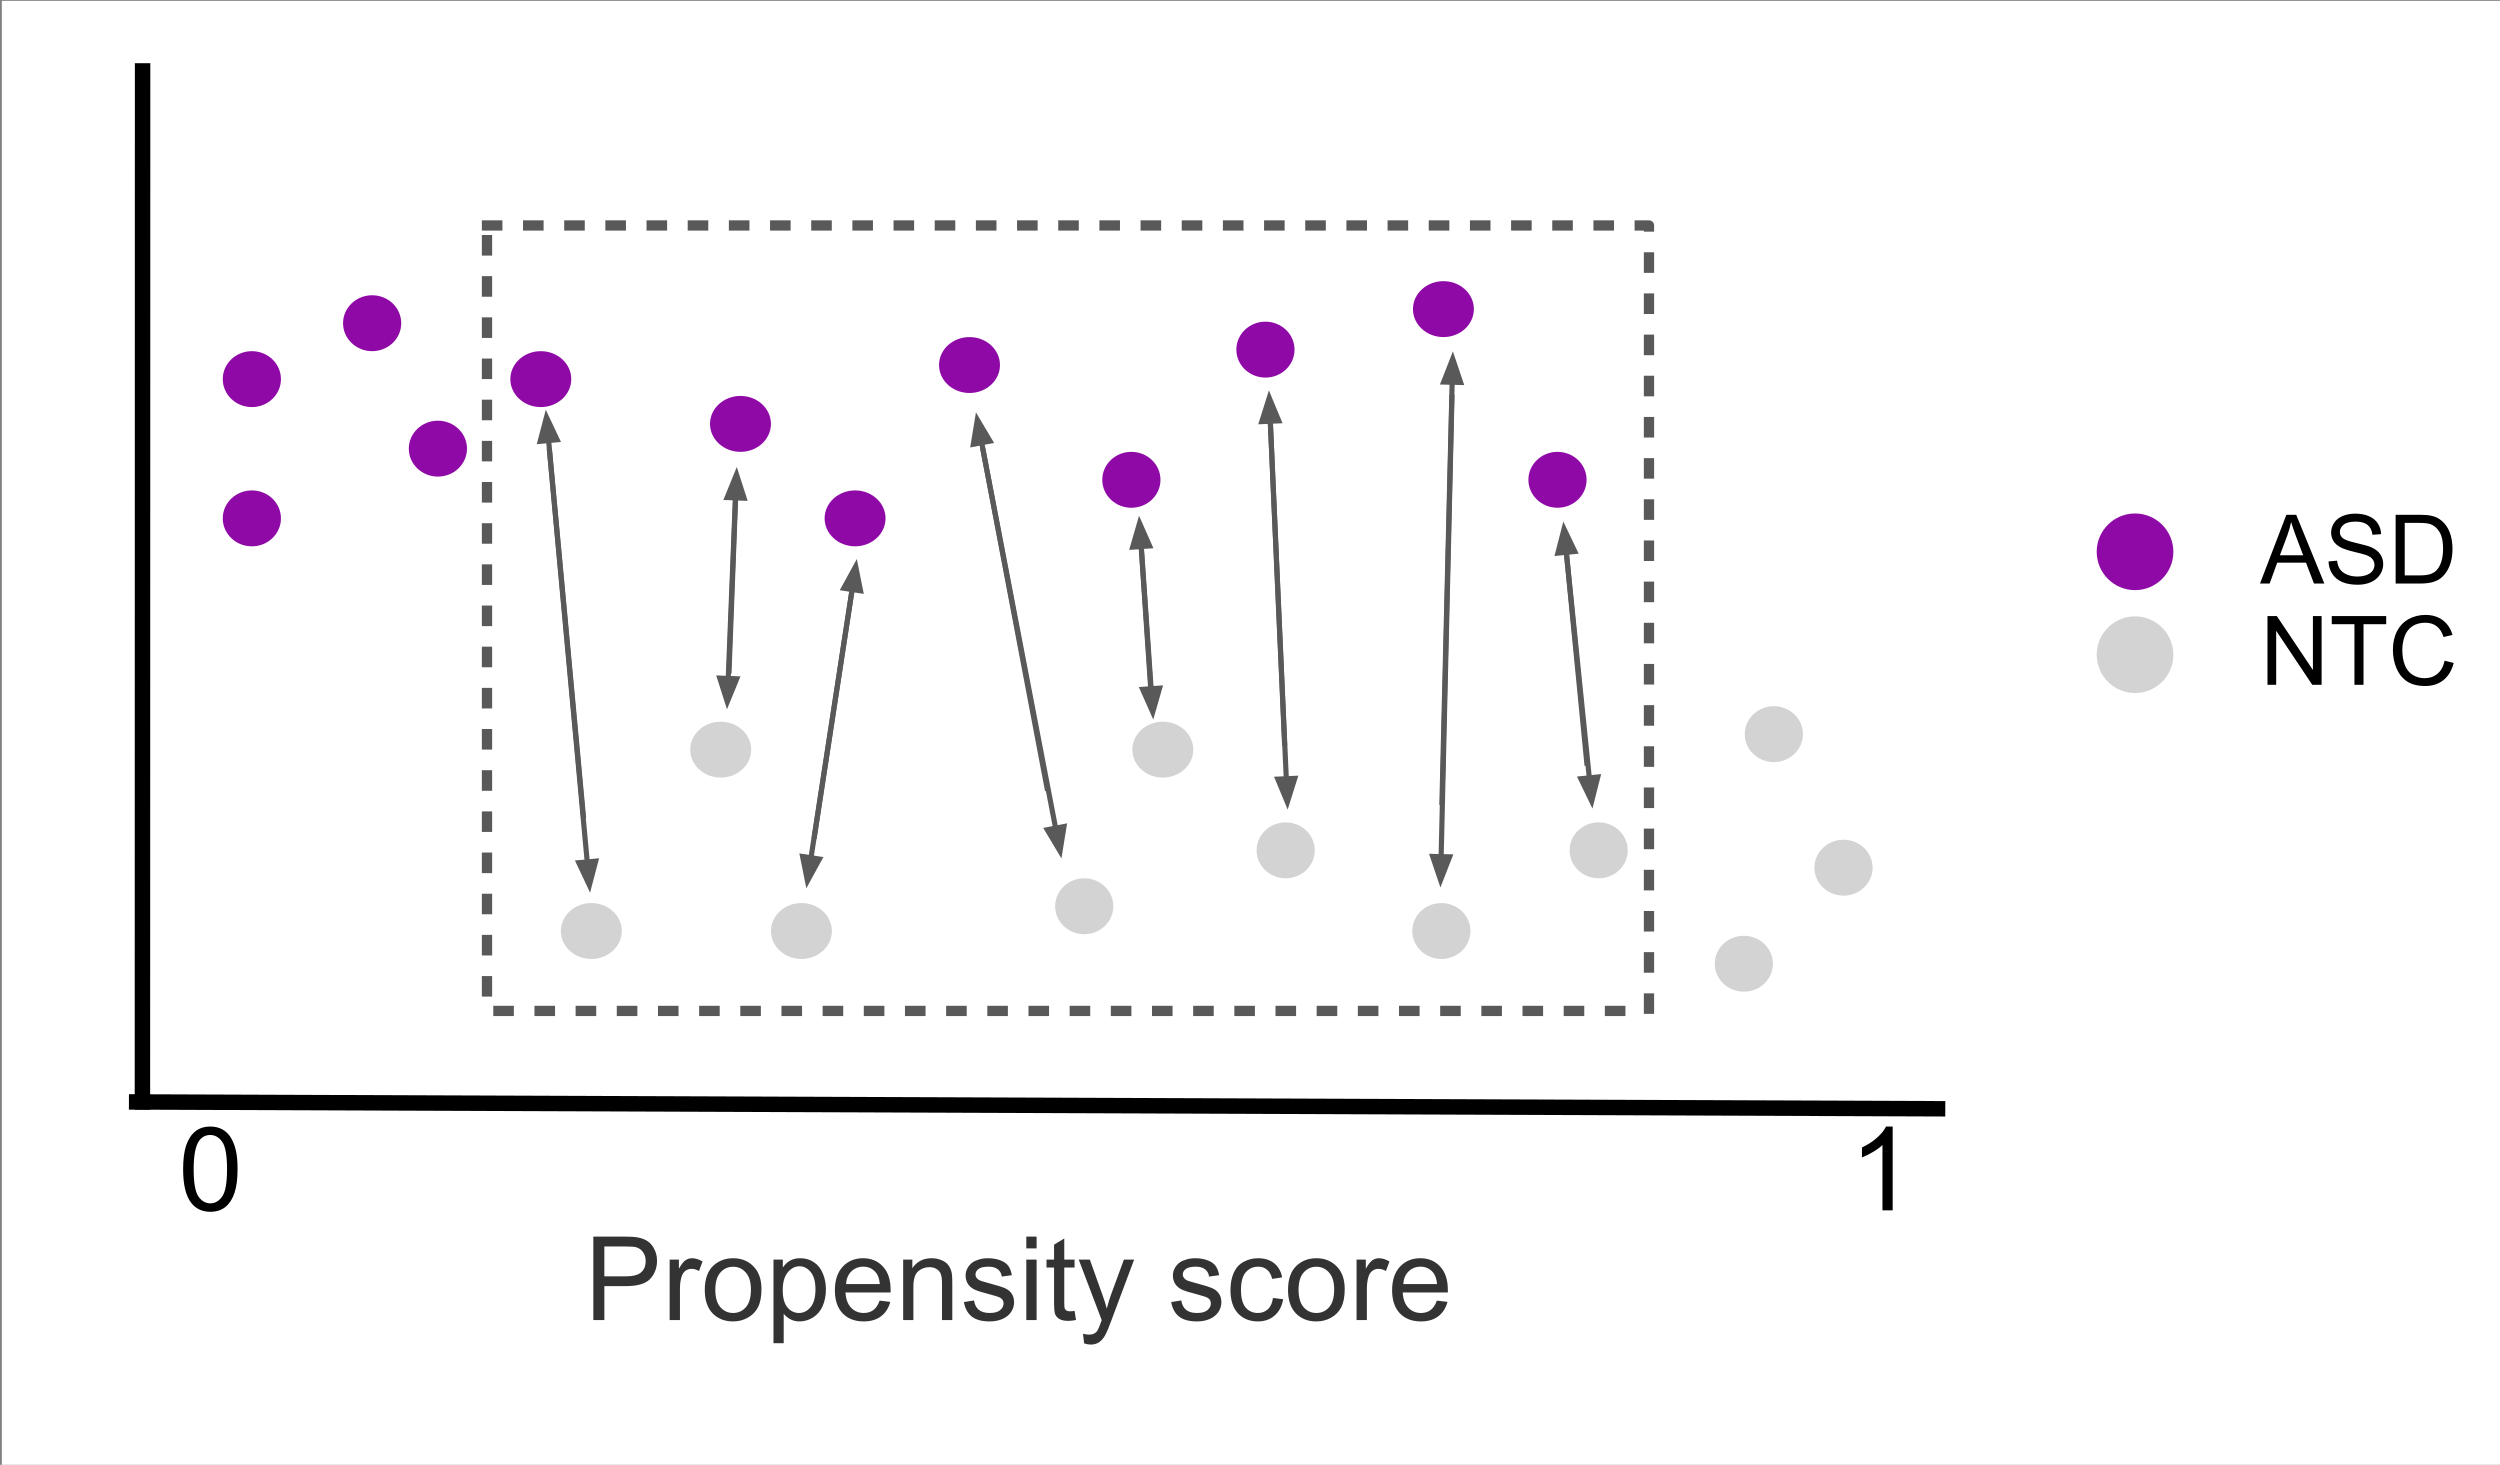 <?xml version="1.0" encoding="UTF-8" standalone="no"?>
<!-- Created with Inkscape (http://www.inkscape.org/) -->

<svg
   width="128.736mm"
   height="75.428mm"
   viewBox="0 0 128.736 75.428"
   version="1.1"
   id="svg1"
   xml:space="preserve"
   xmlns="http://www.w3.org/2000/svg"
   xmlns:svg="http://www.w3.org/2000/svg"><rect x="0" y="0" width="128.736" height="75.428" fill="#808080" stroke="none"/><defs
     id="defs1"><clipPath
       clipPathUnits="userSpaceOnUse"
       id="clipPath1"><rect
         style="fill:#ffffff;stroke-width:1"
         id="rect2"
         width="486.561"
         height="285.083"
         x="225.815"
         y="107.479" /></clipPath></defs><g
     id="layer1"
     transform="translate(-44.571,-96.31)"><g
       style="fill:none;stroke:none;stroke-linecap:square;stroke-miterlimit:10"
       id="g1"
       transform="matrix(0.265,0,0,0.265,-15.176,67.872)"
       clip-path="url(#clipPath1)"><g
         clip-path="url(#g29ded0147f0_0_15.0)"
         id="g91"><path
           fill="#ffffff"
           d="M 0,0 H 960 V 540 H 0 Z"
           fill-rule="evenodd"
           id="path2" /><path
           fill="#ffffff"
           d="M 320.093,151.126 H 545.888 V 303.756 H 320.093 Z"
           fill-rule="evenodd"
           id="path3" /><path
           stroke="#595959"
           stroke-width="2"
           stroke-linejoin="round"
           stroke-linecap="butt"
           stroke-dasharray="2, 6"
           d="M 320.093,151.126 H 545.888 V 303.756 H 320.093 Z"
           fill-rule="evenodd"
           id="path4" /><path
           fill="#000000"
           fill-opacity="0"
           d="m 252.013,321.444 349.953,1.323"
           fill-rule="evenodd"
           id="path5" /><path
           stroke="#000000"
           stroke-width="3"
           stroke-linejoin="round"
           stroke-linecap="butt"
           d="m 252.013,321.444 349.953,1.323"
           fill-rule="evenodd"
           id="path6" /><path
           fill="#000000"
           fill-opacity="0"
           d="m 330.005,333.066 h 198.079 v 30.52 H 330.005 Z"
           fill-rule="evenodd"
           id="path7" /><path
           fill="#333333"
           d="m 340.755,363.826 v -16.219 h 6.109 q 1.625,0 2.469,0.156 1.203,0.203 2,0.766 0.812,0.547 1.297,1.562 0.5,1 0.5,2.203 0,2.078 -1.312,3.516 -1.312,1.422 -4.766,1.422 h -4.156 v 6.594 z m 2.141,-8.5 h 4.203 q 2.078,0 2.953,-0.781 0.875,-0.781 0.875,-2.172 0,-1.031 -0.516,-1.75 -0.516,-0.719 -1.359,-0.953 -0.547,-0.141 -2,-0.141 h -4.156 z m 12.69,8.5 v -11.75 h 1.797 v 1.781 q 0.688,-1.25 1.266,-1.641 0.578,-0.406 1.281,-0.406 1,0 2.047,0.641 l -0.688,1.844 q -0.734,-0.422 -1.469,-0.422 -0.641,0 -1.172,0.391 -0.516,0.391 -0.734,1.094 -0.328,1.062 -0.328,2.312 v 6.156 z m 6.826,-5.875 q 0,-3.266 1.812,-4.828 1.516,-1.312 3.703,-1.312 2.422,0 3.953,1.594 1.547,1.578 1.547,4.375 0,2.281 -0.688,3.578 -0.672,1.297 -1.984,2.016 -1.297,0.719 -2.828,0.719 -2.469,0 -4,-1.578 -1.516,-1.578 -1.516,-4.562 z m 2.047,0 q 0,2.25 0.984,3.375 0.984,1.125 2.484,1.125 1.484,0 2.469,-1.125 0.984,-1.125 0.984,-3.438 0,-2.188 -1,-3.297 -0.984,-1.125 -2.453,-1.125 -1.5,0 -2.484,1.125 -0.984,1.109 -0.984,3.359 z m 11.303,10.375 v -16.25 h 1.812 v 1.531 q 0.641,-0.906 1.438,-1.344 0.812,-0.453 1.969,-0.453 1.5,0 2.641,0.781 1.156,0.766 1.734,2.188 0.594,1.406 0.594,3.078 0,1.812 -0.641,3.266 -0.641,1.438 -1.875,2.203 -1.234,0.766 -2.594,0.766 -1,0 -1.797,-0.422 -0.781,-0.422 -1.297,-1.062 v 5.719 z m 1.797,-10.312 q 0,2.266 0.922,3.359 0.922,1.078 2.219,1.078 1.328,0 2.266,-1.125 0.953,-1.125 0.953,-3.469 0,-2.25 -0.922,-3.359 -0.922,-1.125 -2.203,-1.125 -1.281,0 -2.266,1.188 -0.969,1.188 -0.969,3.453 z m 18.835,2.031 2.062,0.25 q -0.484,1.812 -1.812,2.812 -1.312,0.984 -3.359,0.984 -2.578,0 -4.094,-1.578 -1.5,-1.594 -1.5,-4.469 0,-2.953 1.531,-4.594 1.531,-1.641 3.953,-1.641 2.359,0 3.844,1.609 1.5,1.594 1.5,4.516 0,0.172 0,0.531 h -8.766 q 0.109,1.938 1.094,2.969 0.984,1.016 2.453,1.016 1.094,0 1.859,-0.562 0.781,-0.578 1.234,-1.844 z m -6.531,-3.219 h 6.562 q -0.141,-1.484 -0.75,-2.219 -0.953,-1.156 -2.469,-1.156 -1.375,0 -2.312,0.922 -0.938,0.906 -1.031,2.453 z m 11.1,7 v -11.75 h 1.781 v 1.672 q 1.297,-1.938 3.75,-1.938 1.062,0 1.953,0.391 0.891,0.375 1.328,1 0.438,0.609 0.625,1.469 0.109,0.547 0.109,1.938 v 7.219 h -2 V 356.685 q 0,-1.219 -0.234,-1.812 -0.234,-0.609 -0.828,-0.969 -0.578,-0.359 -1.375,-0.359 -1.281,0 -2.203,0.812 -0.922,0.797 -0.922,3.047 v 6.422 z m 11.803,-3.5 1.969,-0.312 q 0.156,1.172 0.906,1.812 0.766,0.625 2.125,0.625 1.375,0 2.031,-0.547 0.672,-0.562 0.672,-1.312 0,-0.688 -0.578,-1.062 -0.422,-0.266 -2.047,-0.688 -2.188,-0.547 -3.031,-0.953 -0.844,-0.406 -1.281,-1.109 -0.438,-0.719 -0.438,-1.578 0,-0.797 0.359,-1.453 0.359,-0.672 0.984,-1.125 0.453,-0.328 1.25,-0.562 0.812,-0.25 1.734,-0.25 1.375,0 2.422,0.406 1.047,0.391 1.547,1.078 0.5,0.672 0.688,1.812 l -1.953,0.266 q -0.125,-0.906 -0.766,-1.406 -0.641,-0.516 -1.797,-0.516 -1.375,0 -1.969,0.453 -0.578,0.453 -0.578,1.062 0,0.391 0.25,0.688 0.234,0.328 0.75,0.531 0.312,0.125 1.766,0.516 2.109,0.562 2.938,0.922 0.844,0.359 1.312,1.047 0.484,0.688 0.484,1.703 0,1 -0.578,1.875 -0.578,0.875 -1.672,1.359 -1.094,0.484 -2.484,0.484 -2.297,0 -3.5,-0.953 -1.188,-0.953 -1.516,-2.812 z m 12.125,-10.422 v -2.297 h 2 v 2.297 z m 0,13.922 v -11.75 h 2 v 11.75 z m 9.377,-1.781 0.281,1.766 q -0.844,0.172 -1.5,0.172 -1.078,0 -1.688,-0.344 -0.594,-0.344 -0.844,-0.891 -0.234,-0.562 -0.234,-2.359 v -6.766 h -1.469 v -1.547 h 1.469 v -2.906 l 1.984,-1.203 v 4.109 h 2 v 1.547 h -2 v 6.875 q 0,0.844 0.094,1.094 0.109,0.25 0.344,0.391 0.25,0.141 0.688,0.141 0.328,0 0.875,-0.078 z m 1.857,6.312 -0.219,-1.875 q 0.656,0.172 1.141,0.172 0.656,0 1.047,-0.219 0.406,-0.219 0.656,-0.625 0.188,-0.297 0.609,-1.469 0.062,-0.172 0.188,-0.5 l -4.469,-11.766 h 2.156 l 2.438,6.812 q 0.484,1.281 0.859,2.719 0.344,-1.375 0.812,-2.688 l 2.516,-6.844 h 1.984 l -4.469,11.953 q -0.719,1.938 -1.109,2.656 -0.531,0.984 -1.219,1.438 -0.688,0.469 -1.641,0.469 -0.578,0 -1.281,-0.234 z m 16.92,-8.031 1.969,-0.312 q 0.156,1.172 0.906,1.812 0.766,0.625 2.125,0.625 1.375,0 2.031,-0.547 0.672,-0.562 0.672,-1.312 0,-0.688 -0.578,-1.062 -0.422,-0.266 -2.047,-0.688 -2.188,-0.547 -3.031,-0.953 -0.844,-0.406 -1.281,-1.109 -0.438,-0.719 -0.438,-1.578 0,-0.797 0.359,-1.453 0.359,-0.672 0.984,-1.125 0.453,-0.328 1.25,-0.562 0.812,-0.25 1.734,-0.25 1.375,0 2.422,0.406 1.047,0.391 1.547,1.078 0.5,0.672 0.688,1.812 l -1.953,0.266 q -0.125,-0.906 -0.766,-1.406 -0.641,-0.516 -1.797,-0.516 -1.375,0 -1.969,0.453 -0.578,0.453 -0.578,1.062 0,0.391 0.25,0.688 0.234,0.328 0.75,0.531 0.312,0.125 1.766,0.516 2.109,0.562 2.938,0.922 0.844,0.359 1.312,1.047 0.484,0.688 0.484,1.703 0,1 -0.578,1.875 -0.578,0.875 -1.672,1.359 -1.094,0.484 -2.484,0.484 -2.297,0 -3.5,-0.953 -1.188,-0.953 -1.516,-2.812 z m 19.781,-0.797 1.969,0.25 q -0.328,2.016 -1.656,3.172 -1.312,1.141 -3.234,1.141 -2.422,0 -3.891,-1.578 -1.453,-1.578 -1.453,-4.516 0,-1.906 0.625,-3.328 0.625,-1.438 1.906,-2.141 1.297,-0.719 2.812,-0.719 1.922,0 3.141,0.969 1.219,0.969 1.562,2.75 l -1.938,0.297 q -0.281,-1.188 -0.984,-1.781 -0.703,-0.594 -1.703,-0.594 -1.5,0 -2.438,1.078 -0.938,1.078 -0.938,3.406 0,2.375 0.906,3.453 0.906,1.062 2.359,1.062 1.172,0 1.953,-0.719 0.797,-0.719 1,-2.203 z m 2.922,-1.578 q 0,-3.266 1.812,-4.828 1.516,-1.312 3.703,-1.312 2.422,0 3.953,1.594 1.547,1.578 1.547,4.375 0,2.281 -0.688,3.578 -0.672,1.297 -1.984,2.016 -1.297,0.719 -2.828,0.719 -2.469,0 -4,-1.578 -1.516,-1.578 -1.516,-4.562 z m 2.047,0 q 0,2.25 0.984,3.375 0.984,1.125 2.484,1.125 1.484,0 2.469,-1.125 0.984,-1.125 0.984,-3.438 0,-2.188 -1,-3.297 -0.984,-1.125 -2.453,-1.125 -1.5,0 -2.484,1.125 -0.984,1.109 -0.984,3.359 z m 11.272,5.875 v -11.75 h 1.797 v 1.781 q 0.688,-1.25 1.266,-1.641 0.578,-0.406 1.281,-0.406 1,0 2.047,0.641 l -0.688,1.844 q -0.734,-0.422 -1.469,-0.422 -0.641,0 -1.172,0.391 -0.516,0.391 -0.734,1.094 -0.328,1.062 -0.328,2.312 v 6.156 z m 15.607,-3.781 2.062,0.25 q -0.484,1.812 -1.812,2.812 -1.312,0.984 -3.359,0.984 -2.578,0 -4.094,-1.578 -1.5,-1.594 -1.5,-4.469 0,-2.953 1.531,-4.594 1.531,-1.641 3.953,-1.641 2.359,0 3.844,1.609 1.5,1.594 1.5,4.516 0,0.172 0,0.531 h -8.766 q 0.109,1.938 1.094,2.969 0.984,1.016 2.453,1.016 1.094,0 1.859,-0.562 0.781,-0.578 1.234,-1.844 z m -6.531,-3.219 h 6.562 q -0.141,-1.484 -0.75,-2.219 -0.953,-1.156 -2.469,-1.156 -1.375,0 -2.312,0.922 -0.938,0.906 -1.031,2.453 z"
           fill-rule="nonzero"
           id="path8" /><path
           fill="#000000"
           fill-opacity="0"
           d="m 251.108,311.743 h 36.63 v 21.323 H 251.108 Z"
           fill-rule="evenodd"
           id="path9" /><path
           fill="#000000"
           d="m 261.045,334.503 q 0,-2.875 0.594,-4.625 0.594,-1.75 1.75,-2.703 1.172,-0.953 2.953,-0.953 1.297,0 2.281,0.531 0.984,0.516 1.625,1.516 0.641,0.984 1,2.406 0.375,1.422 0.375,3.828 0,2.859 -0.594,4.609 -0.578,1.75 -1.75,2.719 -1.156,0.953 -2.938,0.953 -2.344,0 -3.688,-1.688 -1.609,-2.016 -1.609,-6.594 z m 2.047,0 q 0,4 0.938,5.328 0.938,1.312 2.312,1.312 1.359,0 2.297,-1.328 0.938,-1.328 0.938,-5.312 0,-4 -0.938,-5.312 -0.938,-1.328 -2.328,-1.328 -1.375,0 -2.188,1.172 -1.031,1.484 -1.031,5.469 z"
           fill-rule="nonzero"
           id="path10" /><path
           fill="#000000"
           fill-opacity="0"
           d="m 575.803,311.743 h 36.63 v 21.323 h -36.63 z"
           fill-rule="evenodd"
           id="path11" /><path
           fill="#000000"
           d="m 593.241,342.503 h -1.984 v -12.688 q -0.719,0.688 -1.891,1.375 -1.172,0.688 -2.094,1.031 v -1.938 q 1.672,-0.781 2.922,-1.891 1.25,-1.125 1.766,-2.172 h 1.281 z"
           fill-rule="nonzero"
           id="path12" /><path
           fill="#8f09a7"
           d="m 385.698,208.041 v 0 c 0,-3.001 2.651,-5.433 5.921,-5.433 v 0 c 3.27,0 5.921,2.432 5.921,5.433 v 0 c 0,3.001 -2.651,5.433 -5.921,5.433 v 0 c -3.27,0 -5.921,-2.432 -5.921,-5.433 z"
           fill-rule="evenodd"
           id="path13" /><path
           fill="#8f09a7"
           d="m 407.933,178.246 v 0 c 0,-3.001 2.651,-5.433 5.921,-5.433 v 0 c 3.27,0 5.921,2.432 5.921,5.433 v 0 c 0,3.001 -2.651,5.433 -5.921,5.433 v 0 c -3.27,0 -5.921,-2.432 -5.921,-5.433 z"
           fill-rule="evenodd"
           id="path14" /><path
           fill="#8f09a7"
           d="m 439.653,200.549 v 0 c 0,-3.001 2.531,-5.433 5.654,-5.433 v 0 c 1.499,0 2.937,0.572 3.998,1.591 1.06,1.019 1.656,2.401 1.656,3.842 v 0 c 0,3.001 -2.531,5.433 -5.654,5.433 v 0 c -3.122,0 -5.654,-2.432 -5.654,-5.433 z"
           fill-rule="evenodd"
           id="path15" /><path
           fill="#8f09a7"
           d="m 363.428,189.683 v 0 c 0,-3.001 2.651,-5.433 5.921,-5.433 v 0 c 3.27,0 5.921,2.432 5.921,5.433 v 0 c 0,3.001 -2.651,5.433 -5.921,5.433 v 0 c -3.27,0 -5.921,-2.432 -5.921,-5.433 z"
           fill-rule="evenodd"
           id="path16" /><path
           fill="#8f09a7"
           d="m 500.022,167.381 v 0 c 0,-3.001 2.651,-5.433 5.921,-5.433 v 0 c 3.27,0 5.921,2.432 5.921,5.433 v 0 c 0,3.001 -2.651,5.433 -5.921,5.433 v 0 c -3.27,0 -5.921,-2.432 -5.921,-5.433 z"
           fill-rule="evenodd"
           id="path17" /><path
           fill="#8f09a7"
           d="m 324.628,180.984 v 0 c 0,-3.001 2.651,-5.433 5.921,-5.433 v 0 c 3.27,0 5.921,2.432 5.921,5.433 v 0 c 0,3.001 -2.651,5.433 -5.921,5.433 v 0 c -3.27,0 -5.921,-2.432 -5.921,-5.433 z"
           fill-rule="evenodd"
           id="path18" /><path
           fill="#8f09a7"
           d="m 522.457,200.548 v 0 c 0,-3.001 2.531,-5.433 5.654,-5.433 v 0 c 1.499,0 2.937,0.572 3.998,1.591 1.06,1.019 1.656,2.401 1.656,3.842 v 0 c 0,3.001 -2.531,5.433 -5.654,5.433 v 0 c -3.122,0 -5.654,-2.432 -5.654,-5.433 z"
           fill-rule="evenodd"
           id="path19" /><path
           fill="#8f09a7"
           d="m 465.704,175.252 v 0 c 0,-3.001 2.531,-5.433 5.654,-5.433 v 0 c 1.499,0 2.937,0.572 3.998,1.591 1.06,1.019 1.656,2.401 1.656,3.842 v 0 c 0,3.001 -2.531,5.433 -5.654,5.433 v 0 c -3.122,0 -5.654,-2.432 -5.654,-5.433 z"
           fill-rule="evenodd"
           id="path20" /><path
           fill="#8f09a7"
           d="m 268.746,180.984 v 0 c 0,-3.001 2.531,-5.433 5.654,-5.433 v 0 c 1.499,0 2.937,0.572 3.998,1.591 1.06,1.019 1.656,2.401 1.656,3.842 v 0 c 0,3.001 -2.531,5.433 -5.654,5.433 v 0 c -3.122,0 -5.654,-2.432 -5.654,-5.433 z"
           fill-rule="evenodd"
           id="path21" /><path
           fill="#8f09a7"
           d="m 304.898,194.493 v 0 c 0,-3.001 2.531,-5.433 5.654,-5.433 v 0 c 1.499,0 2.937,0.572 3.998,1.591 1.06,1.019 1.656,2.401 1.656,3.842 v 0 c 0,3.001 -2.531,5.433 -5.654,5.433 v 0 c -3.122,0 -5.654,-2.432 -5.654,-5.433 z"
           fill-rule="evenodd"
           id="path22" /><path
           fill="#8f09a7"
           d="m 268.746,208.042 v 0 c 0,-3.001 2.531,-5.433 5.654,-5.433 v 0 c 1.499,0 2.937,0.572 3.998,1.591 1.06,1.019 1.656,2.401 1.656,3.842 v 0 c 0,3.001 -2.531,5.433 -5.654,5.433 v 0 c -3.122,0 -5.654,-2.432 -5.654,-5.433 z"
           fill-rule="evenodd"
           id="path23" /><path
           fill="#8f09a7"
           d="m 292.121,170.118 v 0 c 0,-3.001 2.531,-5.433 5.654,-5.433 v 0 c 1.499,0 2.937,0.572 3.998,1.591 1.06,1.019 1.656,2.401 1.656,3.842 v 0 c 0,3.001 -2.531,5.433 -5.654,5.433 v 0 c -3.122,0 -5.654,-2.432 -5.654,-5.433 z"
           fill-rule="evenodd"
           id="path24" /><path
           fill="#d3d3d3"
           d="m 375.272,288.225 v 0 c 0,-3.001 2.651,-5.433 5.921,-5.433 v 0 c 3.27,0 5.921,2.432 5.921,5.433 v 0 c 0,3.001 -2.651,5.433 -5.921,5.433 v 0 c -3.27,0 -5.921,-2.432 -5.921,-5.433 z"
           fill-rule="evenodd"
           id="path25" /><path
           fill="#d3d3d3"
           d="m 445.497,252.983 v 0 c 0,-3.001 2.651,-5.433 5.921,-5.433 v 0 c 3.27,0 5.921,2.432 5.921,5.433 v 0 c 0,3.001 -2.651,5.433 -5.921,5.433 v 0 c -3.27,0 -5.921,-2.432 -5.921,-5.433 z"
           fill-rule="evenodd"
           id="path26" /><path
           fill="#d3d3d3"
           d="m 430.494,283.415 v 0 c 0,-3.001 2.531,-5.433 5.654,-5.433 v 0 c 1.499,0 2.937,0.572 3.998,1.591 1.06,1.019 1.656,2.401 1.656,3.842 v 0 c 0,3.001 -2.531,5.433 -5.654,5.433 v 0 c -3.122,0 -5.654,-2.432 -5.654,-5.433 z"
           fill-rule="evenodd"
           id="path27" /><path
           fill="#d3d3d3"
           d="m 334.445,288.227 v 0 c 0,-3.001 2.651,-5.433 5.921,-5.433 v 0 c 3.27,0 5.921,2.432 5.921,5.433 v 0 c 0,3.001 -2.651,5.433 -5.921,5.433 v 0 c -3.27,0 -5.921,-2.432 -5.921,-5.433 z"
           fill-rule="evenodd"
           id="path28" /><path
           fill="#d3d3d3"
           d="m 359.585,252.984 v 0 c 0,-3.001 2.651,-5.433 5.921,-5.433 v 0 c 3.27,0 5.921,2.432 5.921,5.433 v 0 c 0,3.001 -2.651,5.433 -5.921,5.433 v 0 c -3.27,0 -5.921,-2.432 -5.921,-5.433 z"
           fill-rule="evenodd"
           id="path29" /><path
           fill="#d3d3d3"
           d="m 530.457,272.548 v 0 c 0,-3.001 2.531,-5.433 5.654,-5.433 v 0 c 1.499,0 2.937,0.572 3.998,1.591 1.06,1.019 1.656,2.401 1.656,3.842 v 0 c 0,3.001 -2.531,5.433 -5.654,5.433 v 0 c -3.122,0 -5.654,-2.432 -5.654,-5.433 z"
           fill-rule="evenodd"
           id="path30" /><path
           fill="#d3d3d3"
           d="m 499.888,288.226 v 0 c 0,-3.001 2.531,-5.433 5.654,-5.433 v 0 c 1.499,0 2.937,0.572 3.998,1.591 1.06,1.019 1.656,2.401 1.656,3.842 v 0 c 0,3.001 -2.531,5.433 -5.654,5.433 v 0 c -3.122,0 -5.654,-2.432 -5.654,-5.433 z"
           fill-rule="evenodd"
           id="path31" /><path
           fill="#d3d3d3"
           d="m 469.636,272.548 v 0 c 0,-3.001 2.531,-5.433 5.654,-5.433 v 0 c 1.499,0 2.937,0.572 3.998,1.591 1.06,1.019 1.656,2.401 1.656,3.842 v 0 c 0,3.001 -2.531,5.433 -5.654,5.433 v 0 c -3.122,0 -5.654,-2.432 -5.654,-5.433 z"
           fill-rule="evenodd"
           id="path32" /><path
           fill="#d3d3d3"
           d="m 564.497,249.972 v 0 c 0,-3.001 2.531,-5.433 5.654,-5.433 v 0 c 1.499,0 2.937,0.572 3.998,1.591 1.06,1.019 1.656,2.401 1.656,3.842 v 0 c 0,3.001 -2.531,5.433 -5.654,5.433 v 0 c -3.122,0 -5.654,-2.432 -5.654,-5.433 z"
           fill-rule="evenodd"
           id="path33" /><path
           fill="#d3d3d3"
           d="m 578.035,275.921 v 0 c 0,-3.001 2.531,-5.433 5.654,-5.433 v 0 c 1.499,0 2.937,0.572 3.998,1.591 1.06,1.019 1.656,2.401 1.656,3.842 v 0 c 0,3.001 -2.531,5.433 -5.654,5.433 v 0 c -3.122,0 -5.654,-2.432 -5.654,-5.433 z"
           fill-rule="evenodd"
           id="path34" /><path
           fill="#d3d3d3"
           d="m 558.666,294.587 v 0 c 0,-3.001 2.531,-5.433 5.654,-5.433 v 0 c 1.499,0 2.937,0.572 3.998,1.591 1.06,1.019 1.656,2.401 1.656,3.842 v 0 c 0,3.001 -2.531,5.433 -5.654,5.433 v 0 c -3.122,0 -5.654,-2.432 -5.654,-5.433 z"
           fill-rule="evenodd"
           id="path35" /><path
           fill="#8f09a7"
           d="m 632.887,214.538 v 0 c 0,-4.114 3.335,-7.449 7.449,-7.449 v 0 c 1.976,0 3.87,0.785 5.267,2.182 1.397,1.397 2.182,3.292 2.182,5.267 v 0 c 0,4.114 -3.335,7.449 -7.449,7.449 v 0 c -4.114,0 -7.449,-3.335 -7.449,-7.449 z"
           fill-rule="evenodd"
           id="path36" /><path
           fill="#d3d3d3"
           d="m 632.887,234.535 v 0 c 0,-4.114 3.335,-7.449 7.449,-7.449 v 0 c 1.976,0 3.87,0.785 5.267,2.182 1.397,1.397 2.182,3.292 2.182,5.267 v 0 c 0,4.114 -3.335,7.449 -7.449,7.449 v 0 c -4.114,0 -7.449,-3.335 -7.449,-7.449 z"
           fill-rule="evenodd"
           id="path37" /><path
           fill="#000000"
           fill-opacity="0"
           d="m 655.654,213.462 h 73.543 v 26.866 h -73.543 z"
           fill-rule="evenodd"
           id="path38" /><path
           fill="#000000"
           d="m 666.075,240.382 v -13.359 h 1.812 l 7.016,10.484 v -10.484 h 1.688 v 13.359 h -1.812 l -7.016,-10.5 v 10.5 z m 16.895,0 v -11.781 h -4.406 v -1.578 h 10.578 v 1.578 h -4.406 v 11.781 z m 17.521,-4.688 1.766,0.453 q -0.562,2.172 -2,3.328 -1.438,1.141 -3.531,1.141 -2.156,0 -3.516,-0.875 -1.344,-0.891 -2.062,-2.547 -0.703,-1.672 -0.703,-3.594 0,-2.078 0.797,-3.625 0.797,-1.562 2.266,-2.359 1.484,-0.812 3.25,-0.812 2,0 3.359,1.016 1.375,1.016 1.906,2.875 l -1.734,0.406 q -0.469,-1.453 -1.359,-2.109 -0.875,-0.672 -2.203,-0.672 -1.547,0 -2.578,0.734 -1.031,0.734 -1.453,1.984 -0.422,1.234 -0.422,2.562 0,1.703 0.5,2.969 0.5,1.266 1.547,1.906 1.047,0.625 2.266,0.625 1.484,0 2.516,-0.859 1.031,-0.859 1.391,-2.547 z"
           fill-rule="nonzero"
           id="path39" /><path
           fill="#000000"
           fill-opacity="0"
           d="m 655.654,193.782 h 73.543 v 26.866 h -73.543 z"
           fill-rule="evenodd"
           id="path40" /><path
           fill="#000000"
           d="m 664.622,220.702 5.125,-13.359 h 1.906 l 5.469,13.359 h -2.016 l -1.547,-4.047 h -5.594 l -1.469,4.047 z m 3.859,-5.484 h 4.531 l -1.406,-3.703 q -0.625,-1.688 -0.938,-2.766 -0.266,1.281 -0.719,2.547 z m 9.459,1.188 1.656,-0.141 q 0.125,1 0.547,1.641 0.438,0.641 1.344,1.047 0.922,0.391 2.062,0.391 1,0 1.781,-0.297 0.781,-0.297 1.156,-0.812 0.375,-0.531 0.375,-1.156 0,-0.625 -0.375,-1.094 -0.359,-0.469 -1.188,-0.797 -0.547,-0.203 -2.391,-0.641 -1.828,-0.453 -2.562,-0.844 -0.969,-0.5 -1.438,-1.234 -0.469,-0.75 -0.469,-1.672 0,-1 0.578,-1.875 0.578,-0.891 1.672,-1.344 1.109,-0.453 2.453,-0.453 1.484,0 2.609,0.484 1.141,0.469 1.75,1.406 0.609,0.922 0.656,2.094 l -1.688,0.125 q -0.141,-1.266 -0.938,-1.906 -0.781,-0.656 -2.312,-0.656 -1.609,0 -2.344,0.594 -0.734,0.594 -0.734,1.422 0,0.719 0.531,1.172 0.5,0.469 2.656,0.969 2.156,0.484 2.953,0.844 1.172,0.531 1.719,1.359 0.562,0.828 0.562,1.906 0,1.062 -0.609,2.016 -0.609,0.938 -1.75,1.469 -1.141,0.516 -2.578,0.516 -1.812,0 -3.047,-0.531 -1.219,-0.531 -1.922,-1.594 -0.688,-1.062 -0.719,-2.406 z m 13.037,4.297 v -13.359 h 4.609 q 1.547,0 2.375,0.203 1.141,0.25 1.953,0.953 1.062,0.891 1.578,2.281 0.531,1.391 0.531,3.172 0,1.516 -0.359,2.703 -0.359,1.172 -0.922,1.938 -0.547,0.766 -1.203,1.219 -0.656,0.438 -1.594,0.672 -0.938,0.219 -2.141,0.219 z m 1.766,-1.578 h 2.859 q 1.312,0 2.062,-0.234 0.75,-0.25 1.203,-0.703 0.625,-0.625 0.969,-1.688 0.359,-1.062 0.359,-2.578 0,-2.094 -0.688,-3.219 -0.688,-1.125 -1.672,-1.5 -0.703,-0.281 -2.281,-0.281 h -2.812 z"
           fill-rule="nonzero"
           id="path41" /><path
           fill="#000000"
           fill-opacity="0"
           d="m 533.81,255.591 -4.567,-46.929"
           fill-rule="evenodd"
           id="path42" /><path
           stroke="#595959"
           stroke-width="1"
           stroke-linejoin="round"
           stroke-linecap="butt"
           d="m 533.81,255.591 -3.986,-40.957"
           fill-rule="evenodd"
           id="path43" /><path
           fill="#595959"
           stroke="#595959"
           stroke-width="1"
           stroke-linecap="butt"
           d="m 531.468,214.473 -2.083,-4.357 -1.204,4.677 z"
           fill-rule="evenodd"
           id="path44" /><path
           fill="#000000"
           fill-opacity="0"
           d="m 529.706,213.475 5.197,50.961"
           fill-rule="evenodd"
           id="path45" /><path
           stroke="#595959"
           stroke-width="1"
           stroke-linejoin="round"
           stroke-linecap="butt"
           d="m 529.706,213.475 4.588,44.992"
           fill-rule="evenodd"
           id="path46" /><path
           fill="#595959"
           stroke="#595959"
           stroke-width="1"
           stroke-linecap="butt"
           d="m 532.651,258.634 2.104,4.347 1.183,-4.682 z"
           fill-rule="evenodd"
           id="path47" /><path
           fill="#000000"
           fill-opacity="0"
           d="m 416.508,194.917 15.213,79.213"
           fill-rule="evenodd"
           id="path48" /><path
           stroke="#595959"
           stroke-width="1"
           stroke-linejoin="round"
           stroke-linecap="butt"
           d="m 416.508,194.917 14.081,73.32"
           fill-rule="evenodd"
           id="path49" /><path
           fill="#595959"
           stroke="#595959"
           stroke-width="1"
           stroke-linecap="butt"
           d="m 428.967,268.549 2.478,4.145 0.766,-4.768 z"
           fill-rule="evenodd"
           id="path50" /><path
           fill="#000000"
           fill-opacity="0"
           d="M 428.928,260.476 415.102,187.437"
           fill-rule="evenodd"
           id="path51" /><path
           stroke="#595959"
           stroke-width="1"
           stroke-linejoin="round"
           stroke-linecap="butt"
           d="M 428.928,260.476 416.218,193.332"
           fill-rule="evenodd"
           id="path52" /><path
           fill="#595959"
           stroke="#595959"
           stroke-width="1"
           stroke-linecap="butt"
           d="m 417.841,193.025 -2.467,-4.152 -0.779,4.766 z"
           fill-rule="evenodd"
           id="path53" /><path
           fill="#000000"
           fill-opacity="0"
           d="m 253.168,121.097 -0.032,200.346"
           fill-rule="evenodd"
           id="path54" /><path
           stroke="#000000"
           stroke-width="3"
           stroke-linejoin="round"
           stroke-linecap="butt"
           d="m 253.168,121.097 -0.032,200.346"
           fill-rule="evenodd"
           id="path55" /><path
           fill="#000000"
           fill-opacity="0"
           d="m 447.051,210.915 2.508,36.22"
           fill-rule="evenodd"
           id="path56" /><path
           stroke="#595959"
           stroke-width="1"
           stroke-linejoin="round"
           stroke-linecap="butt"
           d="m 447.051,210.915 2.094,30.234"
           fill-rule="evenodd"
           id="path57" /><path
           fill="#595959"
           stroke="#595959"
           stroke-width="1"
           stroke-linecap="butt"
           d="m 447.496,241.263 1.961,4.413 1.334,-4.641 z"
           fill-rule="evenodd"
           id="path58" /><path
           fill="#000000"
           fill-opacity="0"
           d="m 449.05,240.86 -2.252,-33.335"
           fill-rule="evenodd"
           id="path59" /><path
           stroke="#595959"
           stroke-width="1"
           stroke-linejoin="round"
           stroke-linecap="butt"
           d="m 449.05,240.86 -1.848,-27.349"
           fill-rule="evenodd"
           id="path60" /><path
           fill="#595959"
           stroke="#595959"
           stroke-width="1"
           stroke-linecap="butt"
           d="m 448.85,213.4 -1.954,-4.416 -1.342,4.639 z"
           fill-rule="evenodd"
           id="path61" /><path
           fill="#000000"
           fill-opacity="0"
           d="m 472.35,190.143 3.33,74.492"
           fill-rule="evenodd"
           id="path62" /><path
           stroke="#595959"
           stroke-width="1"
           stroke-linejoin="round"
           stroke-linecap="butt"
           d="m 472.35,190.143 3.062,68.498"
           fill-rule="evenodd"
           id="path63" /><path
           fill="#595959"
           stroke="#595959"
           stroke-width="1"
           stroke-linecap="butt"
           d="m 473.762,258.714 1.853,4.46 1.447,-4.607 z"
           fill-rule="evenodd"
           id="path64" /><path
           fill="#000000"
           fill-opacity="0"
           d="m 475.074,251.717 -3.043,-68.549"
           fill-rule="evenodd"
           id="path65" /><path
           stroke="#595959"
           stroke-width="1"
           stroke-linejoin="round"
           stroke-linecap="butt"
           d="M 475.074,251.717 472.297,189.162"
           fill-rule="evenodd"
           id="path66" /><path
           fill="#595959"
           stroke="#595959"
           stroke-width="1"
           stroke-linecap="butt"
           d="m 473.947,189.089 -1.851,-4.46 -1.449,4.607 z"
           fill-rule="evenodd"
           id="path67" /><path
           fill="#000000"
           fill-opacity="0"
           d="m 507.599,184.51 -2.24,95.261"
           fill-rule="evenodd"
           id="path68" /><path
           stroke="#595959"
           stroke-width="1"
           stroke-linejoin="round"
           stroke-linecap="butt"
           d="m 507.599,184.51 -2.099,89.262"
           fill-rule="evenodd"
           id="path69" /><path
           fill="#595959"
           stroke="#595959"
           stroke-width="1"
           stroke-linecap="butt"
           d="m 503.848,273.733 1.545,4.576 1.758,-4.498 z"
           fill-rule="evenodd"
           id="path70" /><path
           fill="#000000"
           fill-opacity="0"
           d="m 505.655,263.245 2.131,-87.657"
           fill-rule="evenodd"
           id="path71" /><path
           stroke="#595959"
           stroke-width="1"
           stroke-linejoin="round"
           stroke-linecap="butt"
           d="m 505.655,263.245 1.985,-81.658"
           fill-rule="evenodd"
           id="path72" /><path
           fill="#595959"
           stroke="#595959"
           stroke-width="1"
           stroke-linecap="butt"
           d="m 509.291,181.627 -1.541,-4.577 -1.762,4.497 z"
           fill-rule="evenodd"
           id="path73" /><path
           fill="#000000"
           fill-opacity="0"
           d="m 391.11,221.416 -8.967,58.512"
           fill-rule="evenodd"
           id="path74" /><path
           stroke="#595959"
           stroke-width="1"
           stroke-linejoin="round"
           stroke-linecap="butt"
           d="m 391.11,221.416 -8.058,52.581"
           fill-rule="evenodd"
           id="path75" /><path
           fill="#595959"
           stroke="#595959"
           stroke-width="1"
           stroke-linecap="butt"
           d="m 381.419,273.747 0.945,4.736 2.32,-4.236 z"
           fill-rule="evenodd"
           id="path76" /><path
           fill="#000000"
           fill-opacity="0"
           d="m 383.726,269.783 8.23,-53.846"
           fill-rule="evenodd"
           id="path77" /><path
           stroke="#595959"
           stroke-width="1"
           stroke-linejoin="round"
           stroke-linecap="butt"
           d="m 383.726,269.783 7.324,-47.915"
           fill-rule="evenodd"
           id="path78" /><path
           fill="#595959"
           stroke="#595959"
           stroke-width="1"
           stroke-linecap="butt"
           d="m 392.683,222.118 -0.947,-4.736 -2.318,4.236 z"
           fill-rule="evenodd"
           id="path79" /><path
           fill="#000000"
           fill-opacity="0"
           d="m 368.446,202.093 -1.717,43.052"
           fill-rule="evenodd"
           id="path80" /><path
           stroke="#595959"
           stroke-width="1"
           stroke-linejoin="round"
           stroke-linecap="butt"
           d="m 368.446,202.093 -1.477,37.057"
           fill-rule="evenodd"
           id="path81" /><path
           fill="#595959"
           stroke="#595959"
           stroke-width="1"
           stroke-linecap="butt"
           d="m 365.318,239.083 1.47,4.6 1.831,-4.469 z"
           fill-rule="evenodd"
           id="path82" /><path
           fill="#000000"
           fill-opacity="0"
           d="m 367.13,237.673 1.502,-39.613"
           fill-rule="evenodd"
           id="path83" /><path
           stroke="#595959"
           stroke-width="1"
           stroke-linejoin="round"
           stroke-linecap="butt"
           d="m 367.13,237.673 1.275,-33.617"
           fill-rule="evenodd"
           id="path84" /><path
           fill="#595959"
           stroke="#595959"
           stroke-width="1"
           stroke-linecap="butt"
           d="m 370.055,204.118 -1.479,-4.597 -1.822,4.472 z"
           fill-rule="evenodd"
           id="path85" /><path
           fill="#000000"
           fill-opacity="0"
           d="m 332.237,194.972 7.884,85.802"
           fill-rule="evenodd"
           id="path86" /><path
           stroke="#595959"
           stroke-width="1"
           stroke-linejoin="round"
           stroke-linecap="butt"
           d="m 332.237,194.972 7.335,79.828"
           fill-rule="evenodd"
           id="path87" /><path
           fill="#595959"
           stroke="#595959"
           stroke-width="1"
           stroke-linecap="butt"
           d="m 337.928,274.95 2.06,4.368 1.23,-4.67 z"
           fill-rule="evenodd"
           id="path88" /><path
           fill="#000000"
           fill-opacity="0"
           d="m 338.825,265.88 -7.309,-78.946"
           fill-rule="evenodd"
           id="path89" /><path
           stroke="#595959"
           stroke-width="1"
           stroke-linejoin="round"
           stroke-linecap="butt"
           d="m 338.825,265.88 -6.756,-72.972"
           fill-rule="evenodd"
           id="path90" /><path
           fill="#595959"
           stroke="#595959"
           stroke-width="1"
           stroke-linecap="butt"
           d="m 333.714,192.756 -2.063,-4.366 -1.226,4.671 z"
           fill-rule="evenodd"
           id="path91" /></g></g></g></svg>
